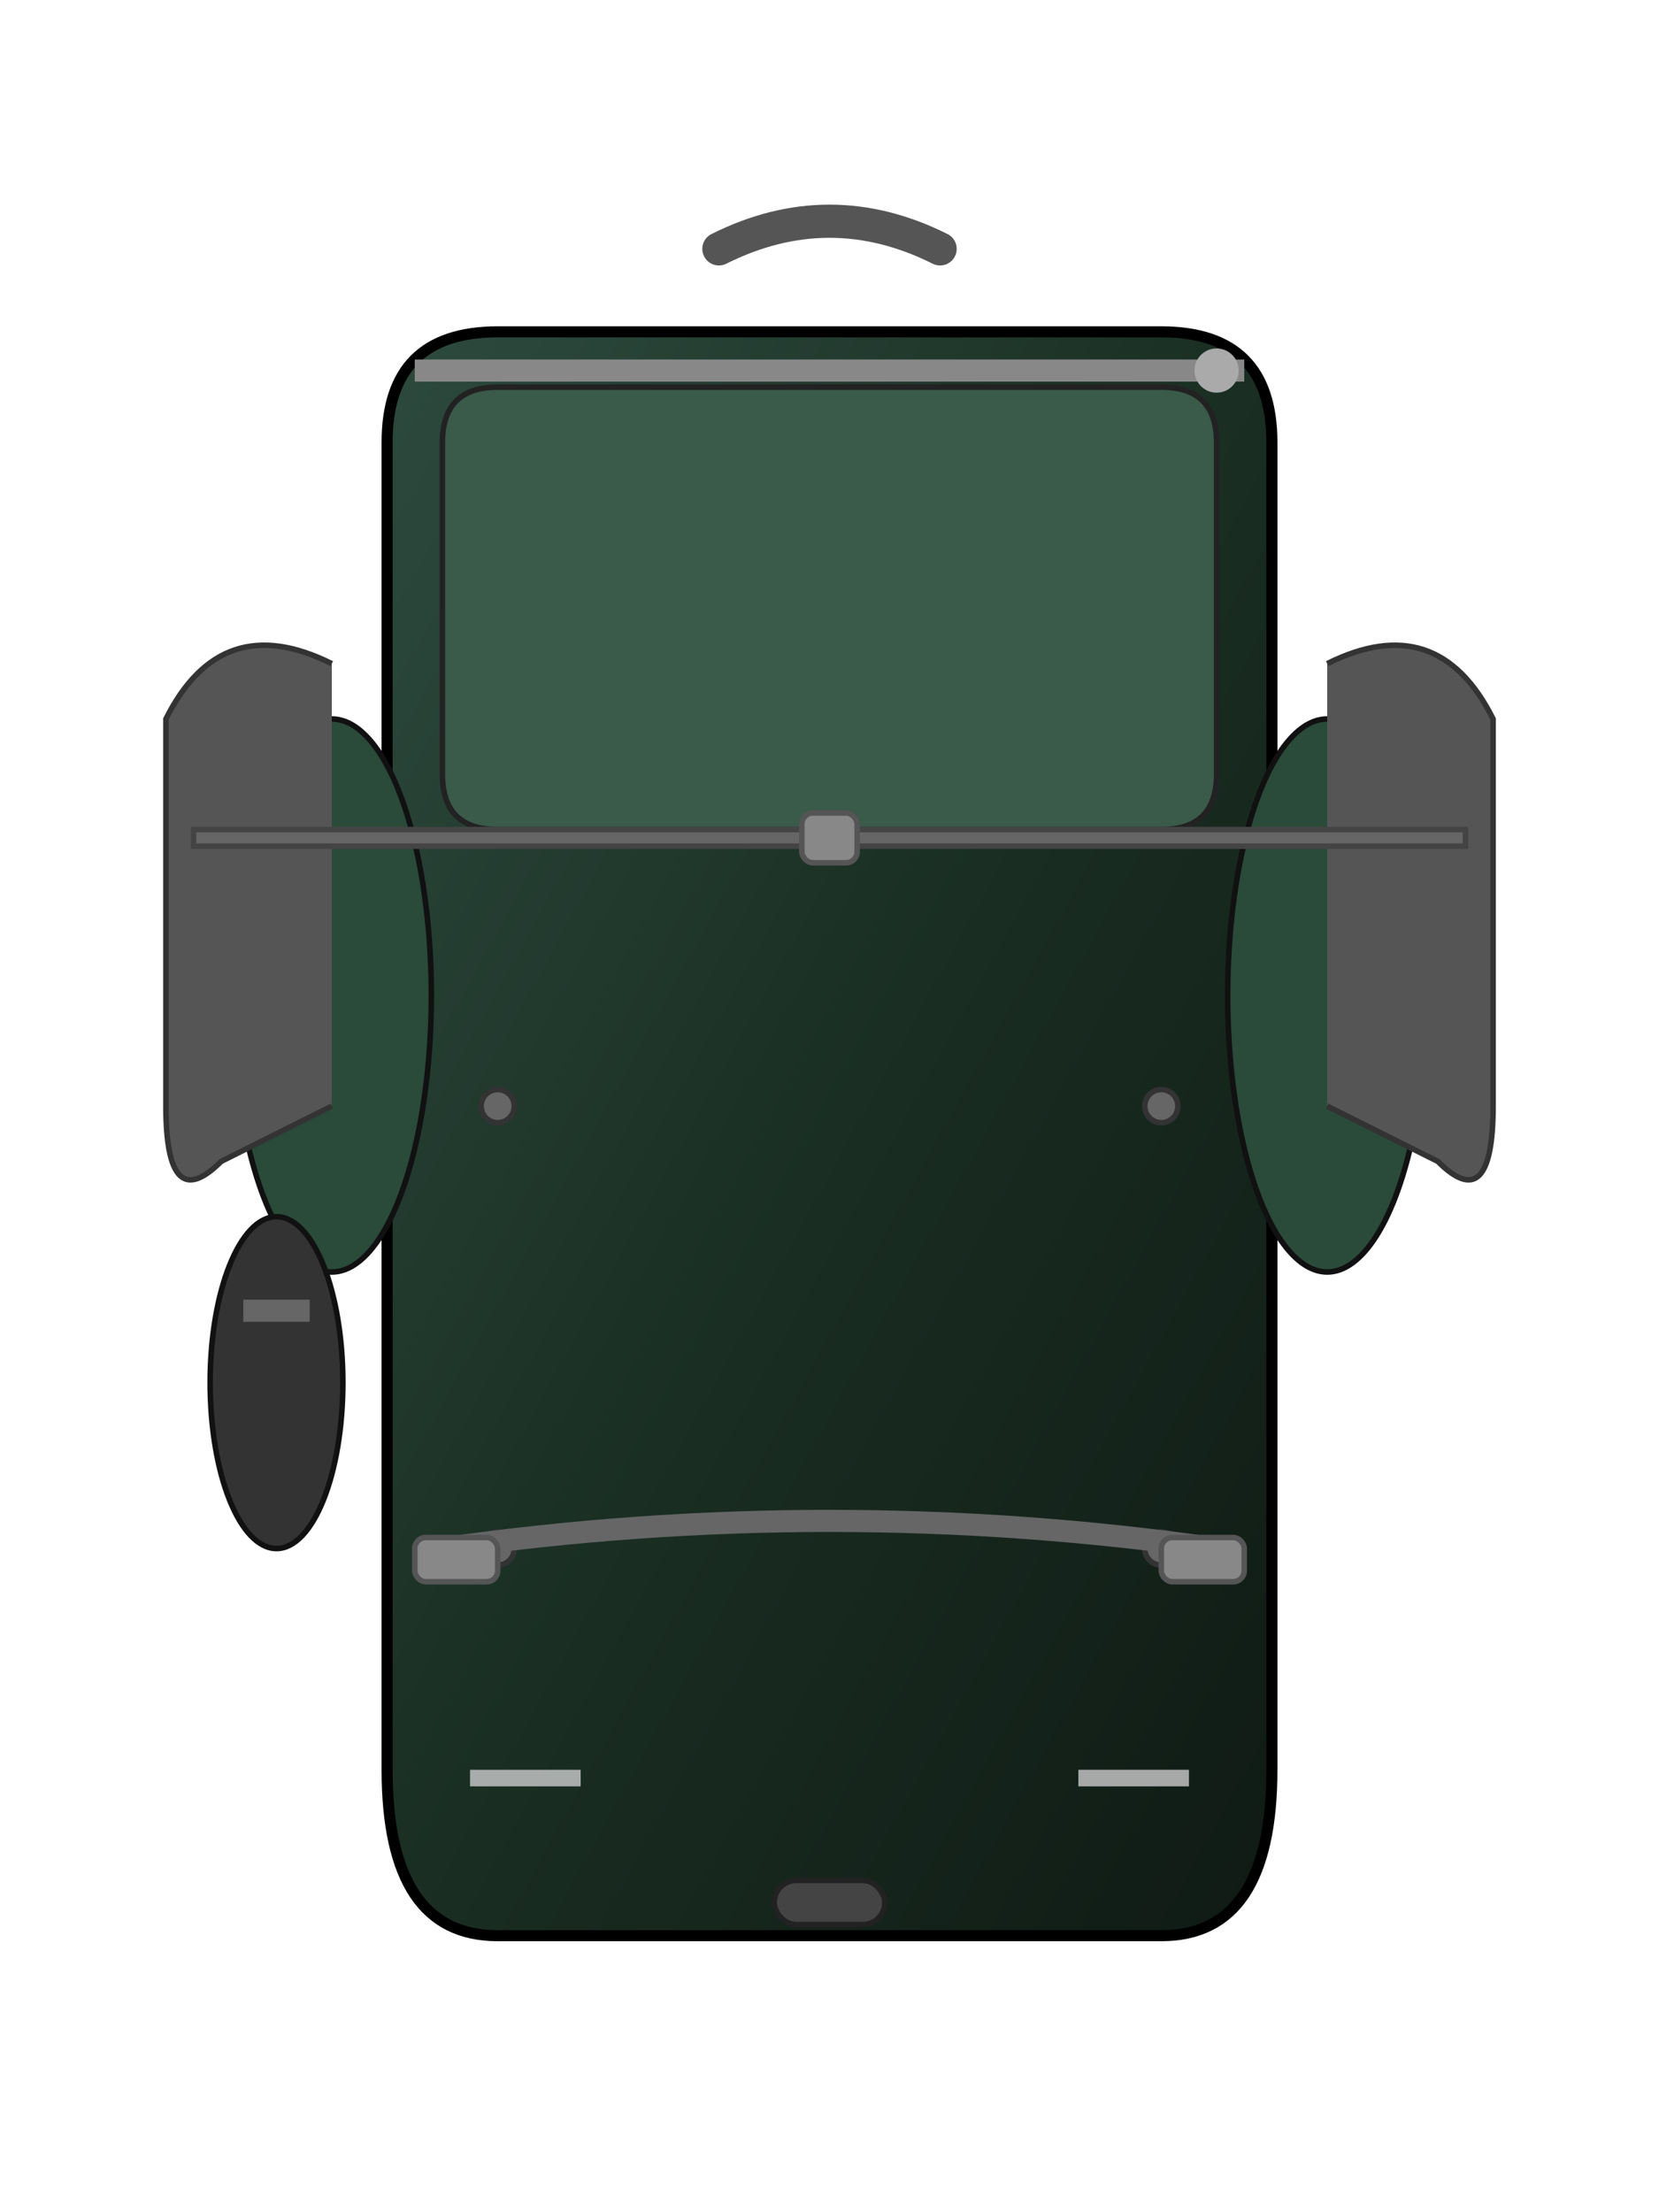 <svg xmlns="http://www.w3.org/2000/svg" viewBox="0 0 300 400" width="300" height="400">
  <defs>
    <linearGradient id="travelGradient" x1="0%" y1="0%" x2="100%" y2="100%">
      <stop offset="0%" style="stop-color:#2d4a3e;stop-opacity:1" />
      <stop offset="50%" style="stop-color:#1a2e23;stop-opacity:1" />
      <stop offset="100%" style="stop-color:#0f1a14;stop-opacity:1" />
    </linearGradient>
  </defs>
  
  <!-- Main travel backpack body -->
  <path d="M70 80 Q70 60 90 60 L210 60 Q230 60 230 80 L230 320 Q230 350 210 350 L90 350 Q70 350 70 320 Z" fill="url(#travelGradient)" stroke="#000" stroke-width="2"/>
  
  <!-- Top compartment -->
  <path d="M80 80 Q80 70 90 70 L210 70 Q220 70 220 80 L220 140 Q220 150 210 150 L90 150 Q80 150 80 140 Z" fill="#3a5a4a" stroke="#222" stroke-width="1"/>
  
  <!-- Main compartment zipper -->
  <rect x="75" y="65" width="150" height="4" fill="#888"/>
  <circle cx="220" cy="67" r="4" fill="#aaa"/>
  
  <!-- Side pockets -->
  <ellipse cx="60" cy="180" rx="18" ry="50" fill="#2a4a3a" stroke="#111" stroke-width="1"/>
  <ellipse cx="240" cy="180" rx="18" ry="50" fill="#2a4a3a" stroke="#111" stroke-width="1"/>
  
  <!-- Water bottle holder -->
  <ellipse cx="50" cy="250" rx="12" ry="30" fill="#333" stroke="#111" stroke-width="1"/>
  <rect x="44" y="235" width="12" height="4" fill="#666"/>
  
  <!-- External attachment points -->
  <circle cx="90" cy="200" r="3" fill="#666" stroke="#333" stroke-width="1"/>
  <circle cx="210" cy="200" r="3" fill="#666" stroke="#333" stroke-width="1"/>
  <circle cx="90" cy="280" r="3" fill="#666" stroke="#333" stroke-width="1"/>
  <circle cx="210" cy="280" r="3" fill="#666" stroke="#333" stroke-width="1"/>
  
  <!-- Hiking straps -->
  <path d="M60 120 Q40 110 30 130 L30 200 Q30 220 40 210 L60 200" fill="#555" stroke="#333" stroke-width="1"/>
  <path d="M240 120 Q260 110 270 130 L270 200 Q270 220 260 210 L240 200" fill="#555" stroke="#333" stroke-width="1"/>
  
  <!-- Chest strap -->
  <rect x="35" y="150" width="230" height="3" fill="#666" stroke="#444" stroke-width="1"/>
  <rect x="145" y="147" width="10" height="9" rx="2" fill="#888" stroke="#555" stroke-width="1"/>
  
  <!-- Hip belt -->
  <path d="M80 280 Q150 270 220 280" fill="none" stroke="#666" stroke-width="4"/>
  <rect x="75" y="278" width="15" height="8" rx="2" fill="#888" stroke="#555" stroke-width="1"/>
  <rect x="210" y="278" width="15" height="8" rx="2" fill="#888" stroke="#555" stroke-width="1"/>
  
  <!-- Top handle -->
  <path d="M130 45 Q150 35 170 45" fill="none" stroke="#555" stroke-width="6" stroke-linecap="round"/>
  
  <!-- Rain cover attachment -->
  <rect x="140" y="340" width="20" height="8" rx="4" fill="#444" stroke="#222" stroke-width="1"/>
  
  <!-- Reflective patches -->
  <rect x="85" y="320" width="20" height="3" fill="#ccc" opacity="0.8"/>
  <rect x="195" y="320" width="20" height="3" fill="#ccc" opacity="0.8"/>
</svg>